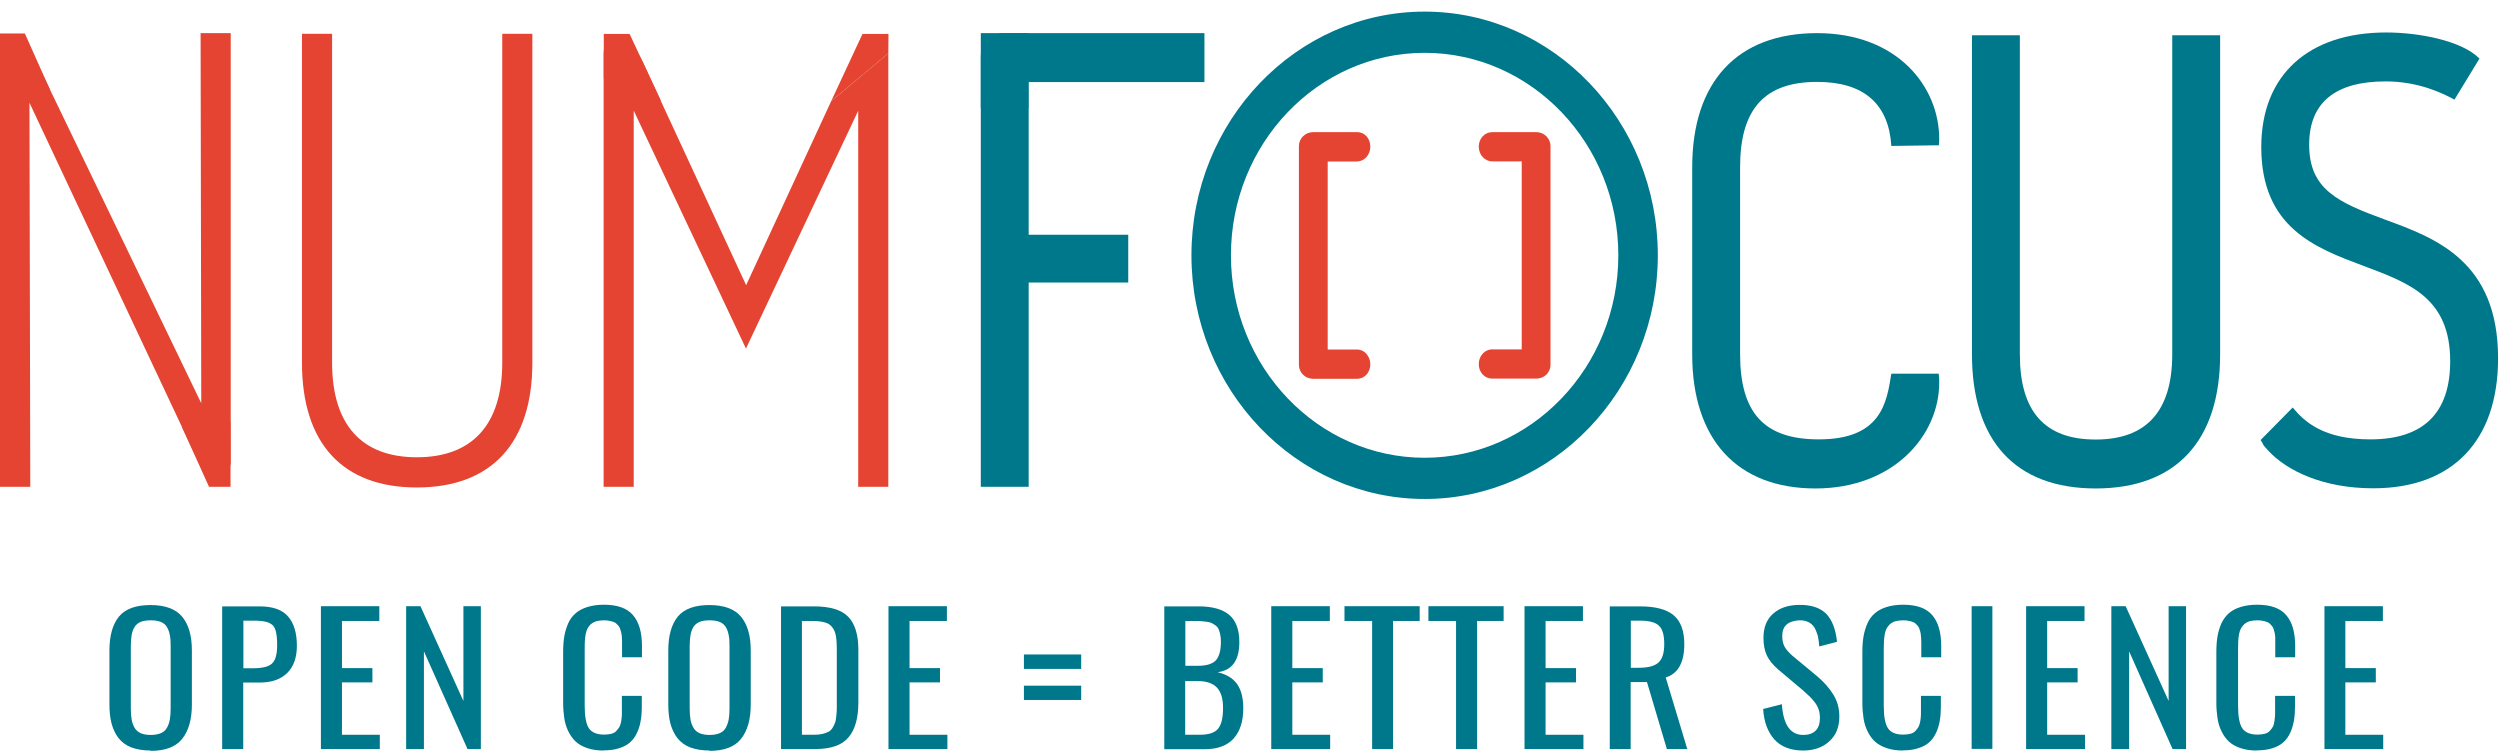 <svg width="203" height="61" viewBox="0 0 203 61" fill="none" xmlns="http://www.w3.org/2000/svg">
<path d="M43.228 2.743V29.45C43.228 35.983 39.901 39.583 33.847 39.583C27.794 39.583 24.52 35.983 24.52 29.45V2.743H26.966V29.45C26.966 34.463 29.344 37.13 33.847 37.13C38.351 37.13 40.783 34.477 40.783 29.45V2.743H43.228Z" fill="#E44431"/>
<path d="M157.438 11.81C157.451 11.65 157.465 11.477 157.465 11.29C157.465 7.023 154.057 2.69 147.55 2.69C141.042 2.69 137.407 6.663 137.407 13.583V28.77C137.407 35.69 141.055 39.663 147.416 39.663C153.777 39.663 157.465 35.343 157.465 31.063C157.465 30.903 157.465 30.637 157.425 30.343H153.576C153.202 32.717 152.748 35.677 147.683 35.677C143.26 35.677 141.296 33.543 141.296 28.757V13.57C141.296 8.85 143.287 6.65 147.55 6.65C151.331 6.65 153.362 8.423 153.576 11.85L157.438 11.797V11.81Z" fill="#00788B"/>
<path d="M180.275 2.863V28.77C180.275 35.797 176.693 39.663 170.172 39.663C163.651 39.663 160.124 35.797 160.124 28.77V2.863H164.012V28.77C164.012 33.423 166.03 35.69 170.172 35.69C174.315 35.69 176.386 33.357 176.386 28.77V2.863H180.275Z" fill="#00788B"/>
<path d="M199.303 8.09C198.327 7.557 196.363 6.61 193.717 6.61C189.602 6.61 187.504 8.343 187.504 11.757C187.504 15.383 189.855 16.437 193.677 17.837C197.766 19.33 202.844 21.197 202.844 29.09C202.844 35.797 199.143 39.65 192.702 39.65C188.666 39.65 185.7 38.25 184.163 36.57C183.548 35.903 183.923 36.263 183.562 35.73L186.167 33.09C187.116 34.237 188.653 35.677 192.475 35.677C196.777 35.677 198.955 33.543 198.955 29.33C198.955 24.21 195.682 22.997 191.9 21.583C188.011 20.13 183.615 18.49 183.615 11.943C183.615 6.117 187.41 2.637 193.757 2.637C196.47 2.637 199.918 3.317 201.334 4.757L199.303 8.09Z" fill="#00788B"/>
<path d="M99.952 20.73C99.952 11.663 107.007 4.29 115.68 4.29C124.352 4.29 131.408 11.663 131.408 20.73C131.408 29.797 124.352 37.17 115.68 37.17C107.007 37.17 99.952 29.797 99.952 20.73ZM134.615 20.73C134.615 9.823 126.116 0.943 115.68 0.943C105.244 0.943 96.745 9.823 96.745 20.73C96.745 31.637 105.244 40.517 115.68 40.517C126.116 40.517 134.615 31.637 134.615 20.73Z" fill="#00788B"/>
<path d="M110.215 13.103C110.789 13.103 111.27 12.57 111.27 11.903C111.27 11.237 110.802 10.73 110.215 10.73H106.62C105.992 10.73 105.471 11.237 105.471 11.863V29.623C105.471 30.25 105.979 30.757 106.62 30.757H110.215C110.802 30.757 111.27 30.237 111.27 29.583C111.27 28.93 110.789 28.383 110.215 28.383H107.809V13.117H110.215V13.103Z" fill="#E44431"/>
<path d="M121.158 28.37C120.557 28.37 120.076 28.903 120.076 29.57C120.076 30.237 120.557 30.743 121.158 30.743H124.753C125.394 30.743 125.902 30.25 125.902 29.623V11.863C125.902 11.237 125.381 10.73 124.753 10.73H121.158C120.557 10.73 120.076 11.25 120.076 11.903C120.076 12.557 120.557 13.103 121.158 13.103H123.564V28.37H121.158Z" fill="#E44431"/>
<path d="M83.529 39.53V22.943H91.614V19.063H83.529V6.663H97.801V2.69H81.538C80.443 2.69 79.641 3.49 79.641 4.583V39.53H83.529Z" fill="#00788B"/>
<path d="M83.503 2.69H79.641V8.757H83.503V2.69Z" fill="#00788B"/>
<path d="M69.686 9.023V39.53H72.131V4.33C69.606 6.443 71.233 5.081 70.203 5.943C69.606 6.443 69.435 6.586 67.494 8.21L60.586 23.157L52.234 5.117C51.86 4.357 51.085 3.09 50.243 3.09C49.468 3.09 49.014 3.543 49.014 4.33V39.53H51.459V8.983L60.572 28.303L69.672 9.023H69.686Z" fill="#E44431"/>
<path d="M53.678 8.21L51.125 2.757H49.027V6.357L53.678 8.21Z" fill="#E44431"/>
<path d="M67.494 8.21L70.033 2.757H72.144L72.138 3.543L72.131 4.33C70.203 5.943 67.494 8.21 67.494 8.21Z" fill="#E44431"/>
<path d="M4.049 7.263L2.018 2.717H0V7.73L4.049 7.263Z" fill="#E44431"/>
<path d="M2.459 39.53L2.392 8.343L15.781 36.81C16.262 37.757 16.797 38.623 17.505 38.623C18.12 38.623 18.734 38.277 18.734 37.49V2.69H16.289L16.342 32.743L3.18 5.45C2.673 4.463 2.058 3.437 1.229 3.437C0.401 3.437 0 3.837 0 4.53V39.53H2.459Z" fill="#E44431"/>
<path d="M14.779 34.677L16.971 39.53H18.721L18.708 34.21L14.779 34.677Z" fill="#E44431"/>
<path d="M11.412 59.53C11.625 59.623 11.906 59.677 12.24 59.677C12.574 59.677 12.855 59.623 13.069 59.53C13.282 59.437 13.456 59.29 13.563 59.077C13.683 58.877 13.75 58.65 13.79 58.423C13.83 58.183 13.857 57.89 13.857 57.53V52.45C13.857 52.103 13.844 51.81 13.79 51.57C13.75 51.33 13.67 51.117 13.563 50.93C13.456 50.73 13.282 50.597 13.069 50.503C12.841 50.41 12.574 50.37 12.24 50.37C11.906 50.37 11.625 50.41 11.412 50.503C11.198 50.597 11.024 50.743 10.917 50.93C10.797 51.13 10.73 51.343 10.69 51.57C10.65 51.81 10.623 52.09 10.623 52.45V57.53C10.623 57.89 10.65 58.183 10.69 58.423C10.73 58.663 10.81 58.89 10.917 59.077C11.024 59.277 11.198 59.423 11.412 59.53ZM12.24 60.943C11.625 60.943 11.104 60.85 10.663 60.69C10.222 60.517 9.888 60.263 9.621 59.93C9.367 59.597 9.18 59.197 9.06 58.757C8.94 58.303 8.886 57.783 8.886 57.197V52.81C8.886 51.597 9.153 50.69 9.661 50.063C10.182 49.437 11.037 49.13 12.227 49.13C13.416 49.13 14.271 49.45 14.792 50.077C15.313 50.703 15.581 51.61 15.581 52.81V57.21C15.581 58.423 15.313 59.343 14.792 59.997C14.271 60.65 13.416 60.97 12.227 60.97" fill="#00788B"/>
<path d="M19.75 54.263H20.525C21.273 54.263 21.794 54.143 22.075 53.89C22.356 53.637 22.503 53.157 22.503 52.45C22.503 52.157 22.503 51.917 22.476 51.73C22.462 51.543 22.422 51.357 22.382 51.197C22.329 51.023 22.262 50.903 22.182 50.81C22.102 50.717 21.981 50.637 21.834 50.57C21.688 50.503 21.514 50.463 21.313 50.437C21.113 50.41 20.872 50.397 20.565 50.397H19.763V54.263H19.75ZM18.04 60.823V49.237H21.073C22.142 49.237 22.904 49.503 23.384 50.05C23.866 50.597 24.106 51.383 24.106 52.437C24.106 53.383 23.852 54.117 23.331 54.637C22.81 55.157 22.062 55.423 21.086 55.423H19.75V60.823H18.04Z" fill="#00788B"/>
<path d="M26.057 60.823V49.223H30.801V50.423H27.767V54.25H30.239V55.41H27.767V59.663H30.841V60.823H26.057Z" fill="#00788B"/>
<path d="M32.979 60.823V49.223H34.141L37.629 56.917V49.223H39.045V60.823H37.963L34.422 52.89V60.823H32.979Z" fill="#00788B"/>
<path d="M49.014 60.943C48.506 60.943 48.065 60.877 47.678 60.743C47.29 60.61 46.983 60.437 46.742 60.21C46.502 59.983 46.301 59.703 46.141 59.37C45.981 59.037 45.874 58.69 45.82 58.317C45.767 57.943 45.727 57.53 45.727 57.077V52.983C45.727 52.49 45.753 52.063 45.82 51.677C45.887 51.29 45.994 50.943 46.141 50.61C46.288 50.277 46.488 50.01 46.742 49.797C46.983 49.583 47.303 49.41 47.691 49.29C48.078 49.17 48.52 49.103 49.027 49.103C50.136 49.103 50.925 49.383 51.406 49.957C51.887 50.517 52.127 51.343 52.127 52.45V53.37H50.511V52.557C50.511 52.383 50.511 52.237 50.511 52.143C50.511 52.037 50.511 51.917 50.497 51.77C50.497 51.623 50.47 51.503 50.457 51.423C50.43 51.343 50.404 51.237 50.377 51.13C50.35 51.023 50.31 50.93 50.257 50.863C50.203 50.797 50.15 50.73 50.069 50.663C50.003 50.583 49.909 50.53 49.816 50.503C49.722 50.463 49.615 50.437 49.482 50.41C49.348 50.383 49.214 50.37 49.054 50.37C48.813 50.37 48.613 50.397 48.439 50.437C48.266 50.49 48.119 50.57 47.998 50.663C47.878 50.77 47.798 50.89 47.718 51.01C47.651 51.13 47.597 51.303 47.557 51.49C47.517 51.69 47.504 51.877 47.491 52.063C47.477 52.25 47.477 52.477 47.477 52.743V57.33C47.477 58.197 47.597 58.81 47.825 59.143C48.052 59.477 48.466 59.65 49.054 59.65C49.281 59.65 49.482 59.623 49.642 59.583C49.802 59.543 49.949 59.463 50.043 59.357C50.15 59.25 50.23 59.13 50.297 59.023C50.364 58.903 50.404 58.757 50.444 58.557C50.47 58.357 50.497 58.17 50.497 58.01C50.497 57.837 50.497 57.623 50.497 57.357V56.503H52.114V57.357C52.114 57.797 52.087 58.197 52.02 58.543C51.967 58.89 51.86 59.223 51.713 59.53C51.566 59.837 51.379 60.09 51.152 60.29C50.925 60.49 50.617 60.65 50.27 60.757C49.909 60.877 49.495 60.93 49.027 60.93" fill="#00788B"/>
<path d="M56.791 59.53C57.005 59.623 57.285 59.677 57.619 59.677C57.953 59.677 58.234 59.623 58.448 59.53C58.662 59.437 58.835 59.29 58.942 59.077C59.049 58.877 59.129 58.65 59.169 58.423C59.21 58.183 59.236 57.89 59.236 57.53V52.45C59.236 52.103 59.223 51.81 59.169 51.57C59.129 51.33 59.049 51.117 58.942 50.93C58.822 50.73 58.662 50.597 58.448 50.503C58.221 50.41 57.953 50.37 57.619 50.37C57.285 50.37 57.005 50.41 56.791 50.503C56.577 50.597 56.403 50.743 56.297 50.93C56.176 51.13 56.109 51.343 56.069 51.57C56.029 51.81 56.002 52.09 56.002 52.45V57.53C56.002 57.89 56.029 58.183 56.069 58.423C56.109 58.663 56.19 58.89 56.297 59.077C56.403 59.277 56.577 59.423 56.791 59.53ZM57.619 60.943C57.005 60.943 56.484 60.85 56.043 60.69C55.602 60.517 55.268 60.263 55 59.93C54.746 59.597 54.559 59.197 54.439 58.757C54.319 58.303 54.265 57.783 54.265 57.197V52.81C54.265 51.597 54.533 50.69 55.04 50.063C55.562 49.437 56.417 49.13 57.606 49.13C58.795 49.13 59.651 49.45 60.172 50.077C60.693 50.703 60.96 51.61 60.96 52.81V57.21C60.96 58.423 60.693 59.343 60.172 59.997C59.651 60.65 58.795 60.97 57.606 60.97" fill="#00788B"/>
<path d="M65.116 59.663H66.078C66.345 59.663 66.572 59.637 66.773 59.597C66.973 59.543 67.134 59.49 67.267 59.423C67.401 59.357 67.508 59.25 67.601 59.103C67.695 58.957 67.762 58.81 67.802 58.69C67.855 58.57 67.882 58.383 67.909 58.13C67.935 57.877 67.949 57.677 67.949 57.49C67.949 57.303 67.949 57.063 67.949 56.73V52.957C67.949 52.677 67.949 52.437 67.935 52.25C67.935 52.063 67.909 51.863 67.882 51.677C67.855 51.49 67.802 51.33 67.748 51.21C67.695 51.09 67.615 50.97 67.521 50.863C67.428 50.757 67.307 50.663 67.174 50.61C67.04 50.557 66.88 50.503 66.693 50.477C66.505 50.45 66.292 50.423 66.038 50.423H65.116V59.663ZM63.419 60.823V49.237H66.078C67.401 49.237 68.336 49.517 68.884 50.09C69.432 50.663 69.699 51.557 69.699 52.77V57.037C69.699 58.303 69.432 59.263 68.884 59.89C68.35 60.517 67.454 60.823 66.198 60.823H63.405H63.419Z" fill="#00788B"/>
<path d="M72.144 60.823V49.223H76.888V50.423H73.855V54.25H76.327V55.41H73.855V59.663H76.928V60.823H72.144Z" fill="#00788B"/>
<path d="M83.142 55.677H87.792V56.837H83.142V55.677ZM83.142 53.143H87.792V54.317H83.142V53.143Z" fill="#00788B"/>
<path d="M97.4 59.663C98.135 59.663 98.642 59.503 98.91 59.17C99.177 58.837 99.311 58.29 99.311 57.503C99.311 56.717 99.15 56.21 98.83 55.85C98.509 55.49 97.974 55.303 97.253 55.303H96.237V59.663H97.4ZM96.251 54.063H97.253C97.961 54.063 98.442 53.917 98.723 53.623C98.99 53.33 99.137 52.823 99.137 52.13C99.137 51.903 99.124 51.703 99.084 51.53C99.043 51.357 99.003 51.21 98.95 51.09C98.896 50.97 98.816 50.863 98.696 50.783C98.589 50.703 98.469 50.637 98.362 50.583C98.255 50.53 98.095 50.49 97.908 50.477C97.707 50.45 97.52 50.437 97.346 50.423C97.173 50.423 96.932 50.423 96.651 50.423H96.251V54.063ZM94.54 49.237H97.346C98.456 49.237 99.284 49.477 99.832 49.943C100.366 50.41 100.634 51.143 100.634 52.143C100.634 53.623 100.046 54.437 98.87 54.583C99.591 54.757 100.126 55.077 100.46 55.557C100.794 56.037 100.954 56.69 100.954 57.517C100.954 58.557 100.7 59.37 100.179 59.957C99.658 60.543 98.87 60.837 97.801 60.837H94.54V49.237Z" fill="#00788B"/>
<path d="M103.226 60.823V49.223H107.983V50.423H104.936V54.25H107.408V55.41H104.936V59.663H108.01V60.823H103.226Z" fill="#00788B"/>
<path d="M111.417 60.823V50.423H109.172V49.223H115.279V50.423H113.114V60.823H111.417Z" fill="#00788B"/>
<path d="M118.232 60.823V50.423H115.987V49.223H122.094V50.423H119.942V60.823H118.232Z" fill="#00788B"/>
<path d="M123.791 60.823V49.223H128.535V50.423H125.501V54.25H127.973V55.41H125.501V59.663H128.575V60.823H123.791Z" fill="#00788B"/>
<path d="M132.423 54.223H133.065C133.813 54.223 134.334 54.09 134.655 53.81C134.975 53.53 135.136 53.037 135.136 52.303C135.136 51.57 135.002 51.103 134.722 50.823C134.454 50.543 133.933 50.397 133.171 50.397H132.423V54.223ZM130.713 60.823V49.237H133.171C134.414 49.237 135.323 49.477 135.897 49.957C136.472 50.437 136.766 51.223 136.766 52.303C136.766 53.797 136.258 54.703 135.256 55.01L137.007 60.823H135.35L133.733 55.383H132.41V60.823H130.699H130.713Z" fill="#00788B"/>
<path d="M146.427 60.943C145.398 60.943 144.61 60.637 144.075 60.037C143.541 59.437 143.233 58.61 143.167 57.57L144.69 57.183C144.797 58.837 145.371 59.677 146.427 59.677C146.868 59.677 147.202 59.557 147.429 59.33C147.656 59.103 147.777 58.757 147.777 58.317C147.777 58.063 147.75 57.85 147.683 57.637C147.616 57.437 147.523 57.237 147.376 57.05C147.229 56.863 147.095 56.703 146.975 56.583C146.855 56.463 146.668 56.303 146.44 56.09L144.383 54.357C143.968 53.997 143.661 53.623 143.474 53.237C143.287 52.837 143.193 52.357 143.193 51.797C143.193 50.957 143.447 50.303 143.968 49.837C144.49 49.37 145.184 49.13 146.08 49.117C147.055 49.103 147.79 49.343 148.285 49.837C148.766 50.33 149.06 51.09 149.166 52.117L147.723 52.49C147.71 52.237 147.67 52.01 147.643 51.823C147.616 51.623 147.55 51.437 147.469 51.237C147.389 51.037 147.296 50.877 147.175 50.757C147.055 50.637 146.908 50.53 146.721 50.463C146.534 50.397 146.32 50.357 146.066 50.37C145.158 50.437 144.717 50.85 144.717 51.65C144.717 51.997 144.783 52.277 144.904 52.503C145.024 52.73 145.238 52.97 145.518 53.223L147.59 54.943C148.124 55.397 148.552 55.89 148.872 56.41C149.193 56.93 149.354 57.517 149.354 58.183C149.354 59.037 149.086 59.703 148.538 60.197C148.004 60.69 147.296 60.943 146.414 60.943" fill="#00788B"/>
<path d="M154.525 60.943C154.017 60.943 153.576 60.877 153.189 60.743C152.801 60.61 152.494 60.437 152.24 60.21C151.999 59.983 151.799 59.703 151.639 59.37C151.478 59.037 151.371 58.69 151.318 58.317C151.264 57.943 151.224 57.53 151.224 57.077V52.983C151.224 52.49 151.251 52.063 151.318 51.677C151.385 51.29 151.492 50.943 151.639 50.61C151.786 50.277 151.986 50.01 152.24 49.797C152.48 49.583 152.801 49.41 153.189 49.29C153.576 49.17 154.017 49.103 154.525 49.103C155.634 49.103 156.422 49.383 156.903 49.957C157.384 50.517 157.625 51.343 157.625 52.45V53.37H156.008V52.557C156.008 52.383 156.008 52.237 156.008 52.143C156.008 52.037 156.008 51.917 155.995 51.77C155.981 51.623 155.968 51.503 155.955 51.423C155.941 51.343 155.915 51.237 155.874 51.13C155.848 51.023 155.808 50.93 155.754 50.863C155.701 50.797 155.647 50.73 155.567 50.663C155.5 50.583 155.407 50.53 155.313 50.503C155.22 50.463 155.113 50.437 154.979 50.41C154.846 50.383 154.712 50.37 154.552 50.37C154.311 50.37 154.111 50.397 153.924 50.437C153.75 50.49 153.603 50.57 153.483 50.663C153.376 50.77 153.282 50.89 153.202 51.01C153.135 51.13 153.082 51.303 153.042 51.49C153.015 51.69 152.988 51.877 152.975 52.063C152.975 52.25 152.961 52.477 152.961 52.743V57.33C152.961 58.197 153.082 58.81 153.309 59.143C153.536 59.477 153.95 59.65 154.538 59.65C154.765 59.65 154.966 59.623 155.126 59.583C155.287 59.543 155.434 59.463 155.527 59.357C155.634 59.25 155.714 59.13 155.781 59.023C155.848 58.903 155.888 58.757 155.928 58.557C155.955 58.357 155.981 58.17 155.981 58.01C155.981 57.837 155.981 57.623 155.981 57.357V56.503H157.598V57.357C157.598 57.797 157.572 58.197 157.505 58.543C157.451 58.89 157.344 59.223 157.197 59.53C157.05 59.837 156.863 60.09 156.636 60.29C156.409 60.49 156.115 60.65 155.754 60.757C155.393 60.877 154.979 60.93 154.498 60.93" fill="#00788B"/>
<path d="M161.781 49.223H160.097V60.81H161.781V49.223Z" fill="#00788B"/>
<path d="M164.52 60.823V49.223H169.264V50.423H166.23V54.25H168.702V55.41H166.23V59.663H169.304V60.823H164.52Z" fill="#00788B"/>
<path d="M171.442 60.823V49.223H172.604L176.092 56.917V49.223H177.508V60.823H176.413L172.885 52.89V60.823H171.442Z" fill="#00788B"/>
<path d="M183.254 60.943C182.747 60.943 182.306 60.877 181.918 60.743C181.531 60.61 181.223 60.437 180.983 60.21C180.742 59.983 180.542 59.703 180.381 59.37C180.221 59.037 180.114 58.69 180.061 58.317C180.007 57.943 179.967 57.53 179.967 57.077V52.983C179.967 52.49 179.994 52.063 180.061 51.677C180.128 51.29 180.234 50.943 180.381 50.61C180.542 50.277 180.742 50.01 180.983 49.797C181.223 49.583 181.544 49.41 181.931 49.29C182.319 49.17 182.76 49.103 183.268 49.103C184.377 49.103 185.165 49.383 185.646 49.957C186.127 50.517 186.368 51.343 186.368 52.45V53.37H184.751V52.557C184.751 52.383 184.751 52.237 184.751 52.143C184.751 52.037 184.751 51.917 184.751 51.77C184.751 51.623 184.724 51.503 184.711 51.423C184.684 51.343 184.671 51.237 184.631 51.13C184.604 51.023 184.564 50.93 184.51 50.863C184.457 50.797 184.404 50.73 184.323 50.663C184.257 50.583 184.163 50.53 184.069 50.503C183.976 50.463 183.869 50.437 183.735 50.41C183.602 50.383 183.468 50.37 183.308 50.37C183.067 50.37 182.867 50.397 182.693 50.437C182.519 50.49 182.372 50.57 182.252 50.663C182.145 50.77 182.052 50.89 181.972 51.01C181.905 51.13 181.851 51.303 181.811 51.49C181.771 51.69 181.758 51.877 181.744 52.063C181.744 52.25 181.731 52.477 181.731 52.743V57.33C181.731 58.197 181.851 58.81 182.078 59.143C182.306 59.477 182.72 59.65 183.308 59.65C183.535 59.65 183.735 59.623 183.896 59.583C184.056 59.543 184.203 59.463 184.297 59.357C184.404 59.25 184.484 59.13 184.551 59.023C184.617 58.903 184.657 58.757 184.684 58.557C184.711 58.357 184.738 58.17 184.738 58.01C184.738 57.837 184.738 57.623 184.738 57.357V56.503H186.354V57.357C186.354 57.797 186.328 58.197 186.261 58.543C186.194 58.89 186.101 59.223 185.954 59.53C185.807 59.837 185.62 60.09 185.392 60.29C185.165 60.49 184.871 60.65 184.51 60.757C184.15 60.877 183.735 60.93 183.254 60.93" fill="#00788B"/>
<path d="M188.746 60.823V49.223H193.49V50.423H190.443V54.25H192.916V55.41H190.443V59.663H193.517V60.823H188.746Z" fill="#00788B"/>
</svg>
